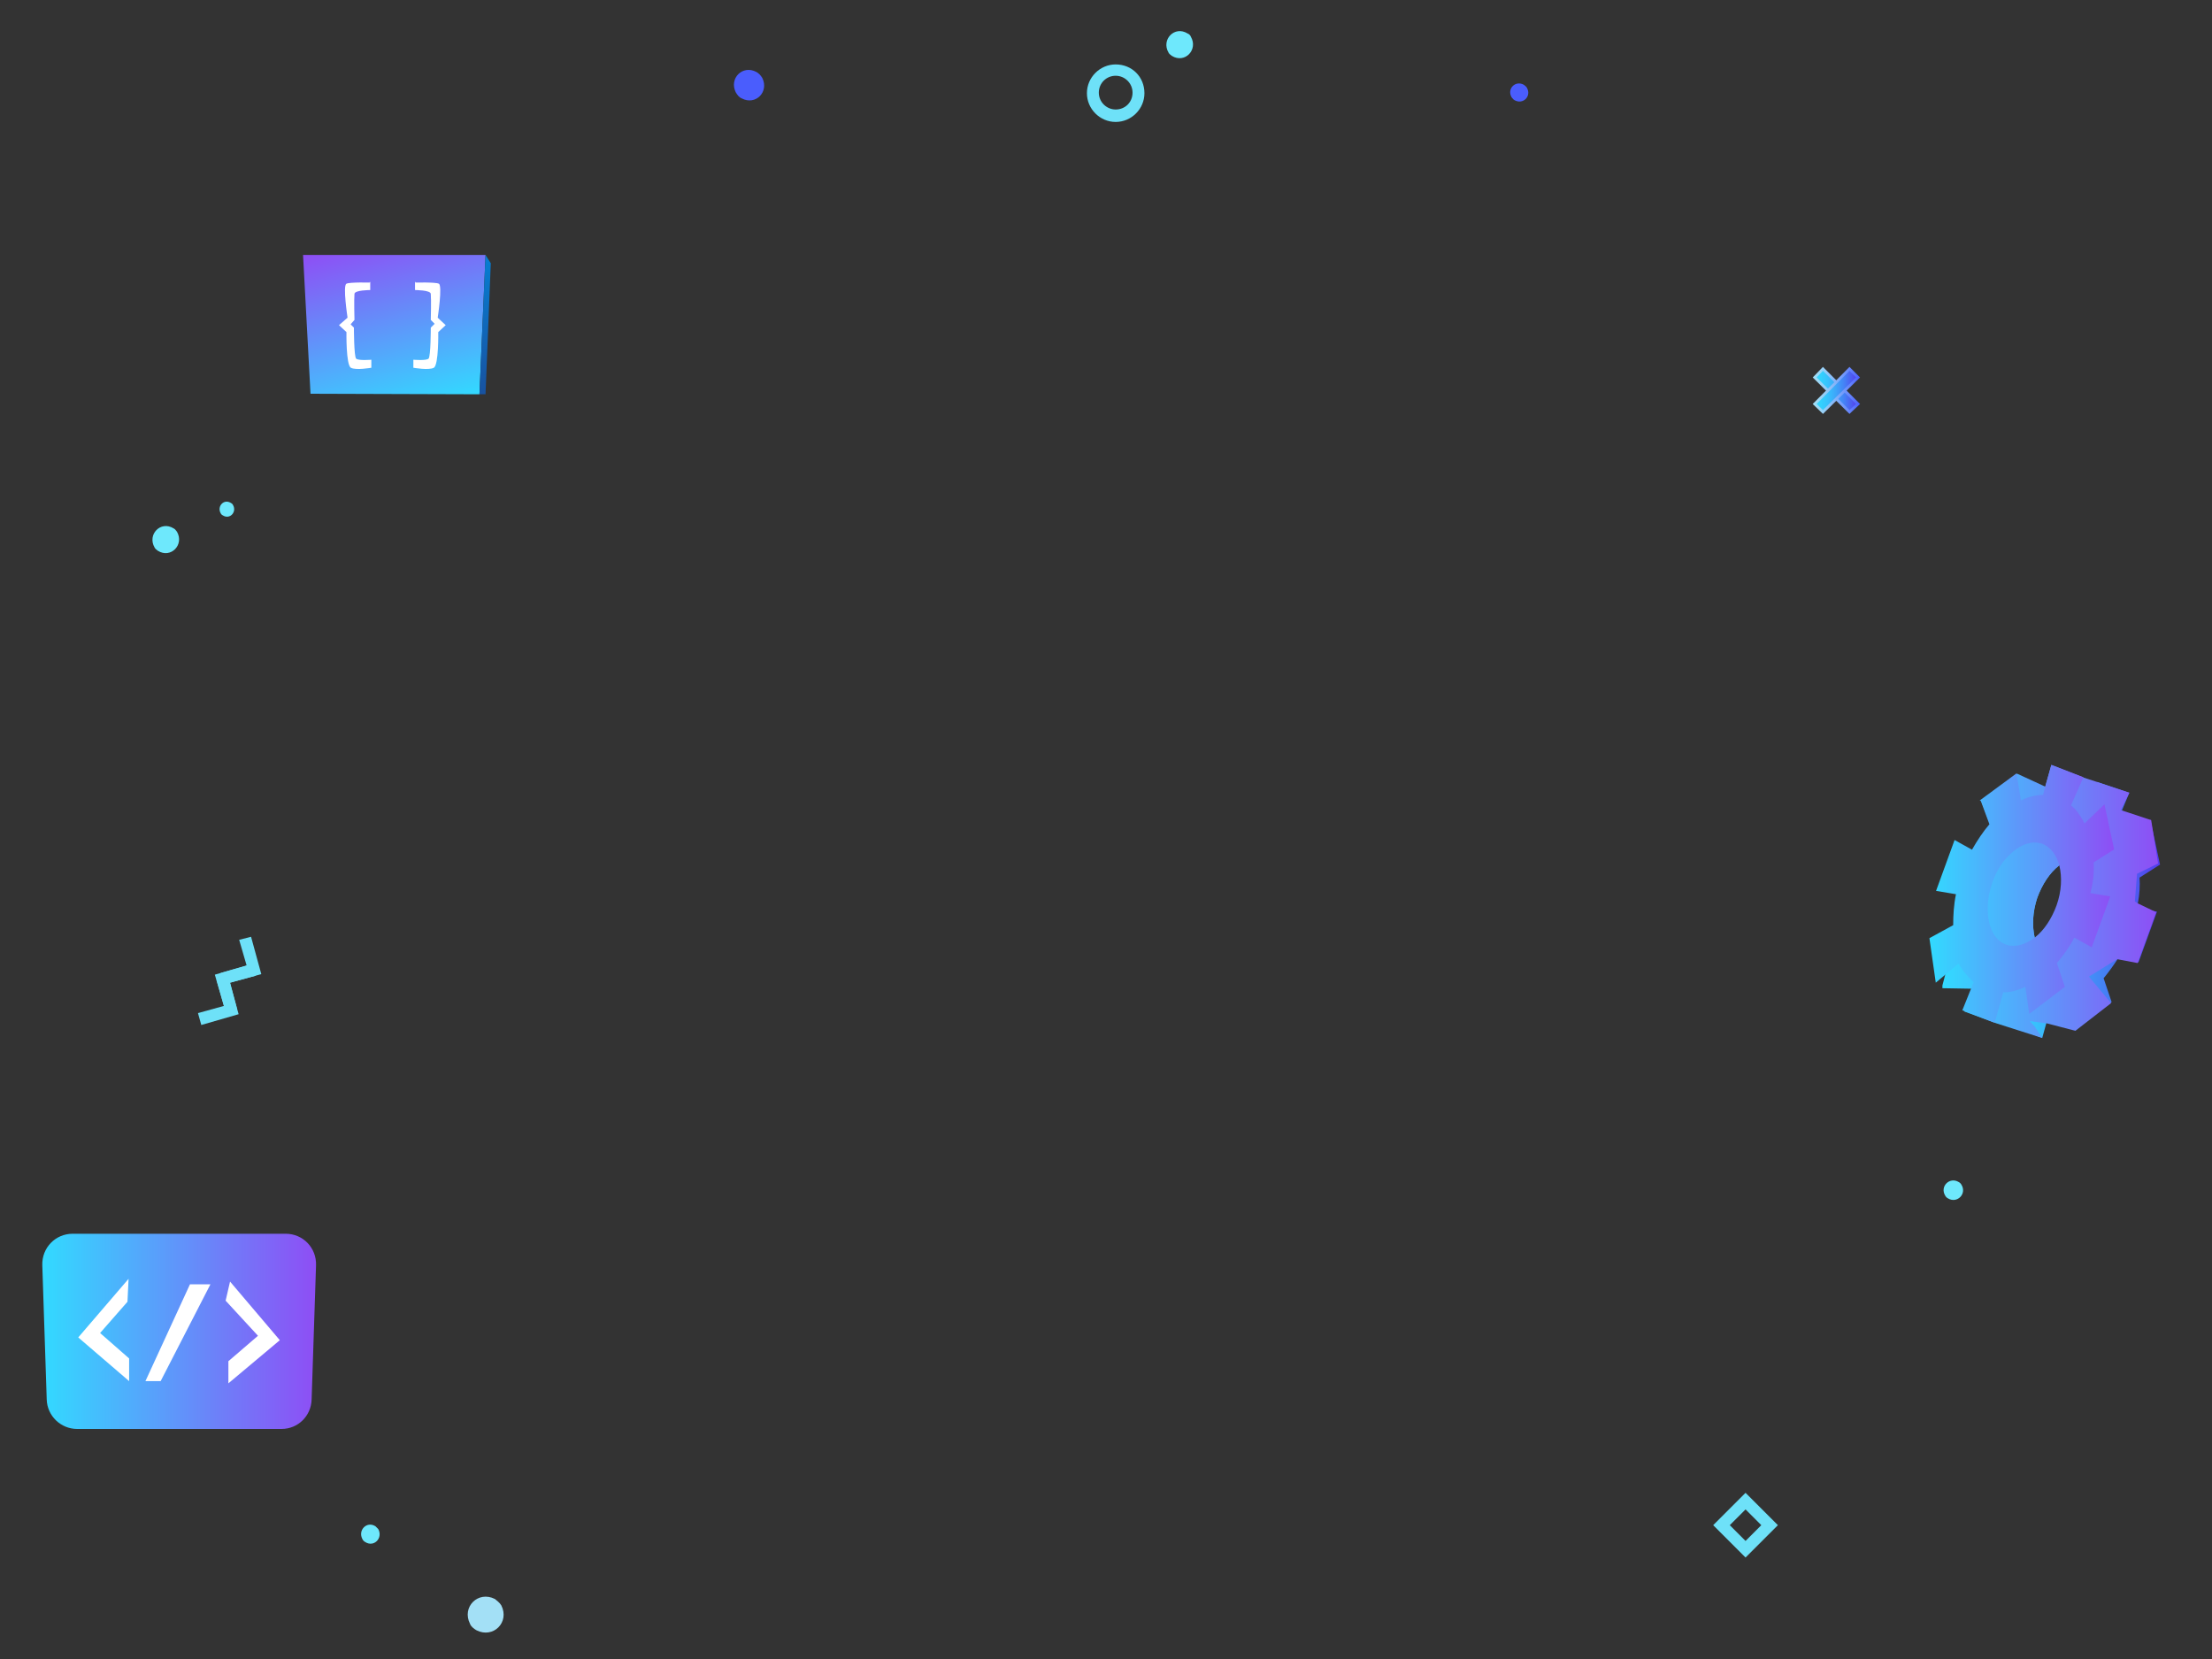 <?xml version="1.0" encoding="utf-8"?>
<!-- Generator: Adobe Illustrator 18.1.1, SVG Export Plug-In . SVG Version: 6.00 Build 0)  -->
<svg version="1.1" id="inside" xmlns="http://www.w3.org/2000/svg" xmlns:xlink="http://www.w3.org/1999/xlink" x="0px" y="0px"
	 viewBox="0 0 800 600" enable-background="new 0 0 800 600" xml:space="preserve">
<rect x="0" y="0" width="800" height="600" fill="#333333" stroke="none"/>
<path fill="#6EE8FC" d="M709.4,428.5c2,3.3-1.6,6.9-4.9,4.9c-0.4-0.2-0.8-0.6-1-1c-2-3.3,1.6-6.9,4.9-4.9
	C708.8,427.7,709.2,428.1,709.4,428.5z"/>
<g>
	
		<linearGradient id="SVGID_1_" gradientUnits="userSpaceOnUse" x1="331.564" y1="527.9" x2="339.579" y2="527.9" gradientTransform="matrix(1.958 0 0 -1.958 6.984 1174.935)">
		<stop  offset="0" style="stop-color:#32DAFF"/>
		<stop  offset="0.126" style="stop-color:#33D4FE"/>
		<stop  offset="0.294" style="stop-color:#37C3FC"/>
		<stop  offset="0.487" style="stop-color:#3DA7F9"/>
		<stop  offset="0.698" style="stop-color:#4580F5"/>
		<stop  offset="0.921" style="stop-color:#504EEF"/>
		<stop  offset="1" style="stop-color:#543BED"/>
	</linearGradient>
	
		<linearGradient id="SVGID_2_" gradientUnits="userSpaceOnUse" x1="330.856" y1="527.911" x2="340.286" y2="527.911" gradientTransform="matrix(1.958 0 0 -1.958 6.984 1174.935)">
		<stop  offset="0" style="stop-color:#A3E0F6"/>
		<stop  offset="0.137" style="stop-color:#9FDAF6"/>
		<stop  offset="0.321" style="stop-color:#93C9F7"/>
		<stop  offset="0.531" style="stop-color:#80ADF9"/>
		<stop  offset="0.76" style="stop-color:#6686FB"/>
		<stop  offset="0.966" style="stop-color:#4A5DFD"/>
	</linearGradient>
	<polygon fill="url(#SVGID_1_)" stroke="url(#SVGID_2_)" stroke-miterlimit="10" points="668.9,149 656.3,136.5 659.3,133.4 
		672,146.1 	"/>
	
		<linearGradient id="SVGID_3_" gradientUnits="userSpaceOnUse" x1="331.564" y1="527.9" x2="339.579" y2="527.9" gradientTransform="matrix(1.958 0 0 -1.958 6.984 1174.935)">
		<stop  offset="0" style="stop-color:#32DAFF"/>
		<stop  offset="0.126" style="stop-color:#33D4FE"/>
		<stop  offset="0.294" style="stop-color:#37C3FC"/>
		<stop  offset="0.487" style="stop-color:#3DA7F9"/>
		<stop  offset="0.698" style="stop-color:#4580F5"/>
		<stop  offset="0.921" style="stop-color:#504EEF"/>
		<stop  offset="1" style="stop-color:#543BED"/>
	</linearGradient>
	
		<linearGradient id="SVGID_4_" gradientUnits="userSpaceOnUse" x1="330.856" y1="527.903" x2="340.286" y2="527.903" gradientTransform="matrix(1.958 0 0 -1.958 6.984 1174.935)">
		<stop  offset="0" style="stop-color:#A3E0F6"/>
		<stop  offset="0.137" style="stop-color:#9FDAF6"/>
		<stop  offset="0.321" style="stop-color:#93C9F7"/>
		<stop  offset="0.531" style="stop-color:#80ADF9"/>
		<stop  offset="0.76" style="stop-color:#6686FB"/>
		<stop  offset="0.966" style="stop-color:#4A5DFD"/>
	</linearGradient>
	<polygon fill="url(#SVGID_3_)" stroke="url(#SVGID_4_)" stroke-miterlimit="10" points="659.3,149 656.3,146.1 668.9,133.4 
		672,136.5 	"/>
</g>
<linearGradient id="SVGID_5_" gradientUnits="userSpaceOnUse" x1="362" y1="431.9" x2="395.4" y2="431.9" gradientTransform="matrix(1.958 0 0 -1.958 6.984 1174.935)">
	<stop  offset="0" style="stop-color:#32DAFF"/>
	<stop  offset="0.126" style="stop-color:#33D4FE"/>
	<stop  offset="0.294" style="stop-color:#37C3FC"/>
	<stop  offset="0.487" style="stop-color:#3DA7F9"/>
	<stop  offset="0.698" style="stop-color:#4580F5"/>
	<stop  offset="0.921" style="stop-color:#504EEF"/>
	<stop  offset="1" style="stop-color:#543BED"/>
</linearGradient>
<path fill="url(#SVGID_5_)" d="M742.1,347c1.6-0.4,2.7-7.8,6.1-17.4L742.1,347z M755,310.4l-6.5,18.4c0.2-0.6,0.4-1,0.6-1.4
	C752.5,318,757.2,311.9,755,310.4z M755,310.4l-6.5,18.4c0.2-0.6,0.4-1,0.6-1.4C752.5,318,757.2,311.9,755,310.4z M748.4,329.6
	l-6.1,17.4C743.7,346.6,744.8,339.4,748.4,329.6z M773.2,326.6c0.6-3.1,0.8-6.3,0.6-9.2l7.4-4.7l-3.5-16.3l-7,7
	c-1-2-2.3-3.9-3.7-5.3c-0.4-0.4-0.8-0.8-1.2-1.2l1.6-3.7l2.7-6.5l-11.7-3.9l-2.7,10.2c-1.4,0-2.7,0.2-4.3,0.6
	c-1.2,0.4-2.5,0.8-3.7,1.4l-1.4-9.8l-12.9,9.8l2.9,8.6c-0.2,0.4-0.6,0.6-0.8,1c-2,2.3-3.9,5.3-5.5,8.2l-4.7-2.5l-1.6-1l-6.7,18.4
	l1.6,0.2l5.7,1c-0.8,3.9-1,7.6-1,11.2l-0.2,0.2l-7.2,4.5l3.5,16.3l7.2-6.9c0.8,1.6,1.8,3.1,2.7,4.3c0.6,0.8,1.4,1.6,2.2,2.2
	l-4.5,10.2l11.6,4.5l1.8-6.5l1.2-4.5c2.5,0,5.3-0.6,8-2l1.2,9.8l12.9-9.8l-2.9-8.6c1.8-2.2,3.5-4.5,5.1-7c0.4-0.8,0.8-1.4,1.2-2.2
	l6.3,3.5l6.7-18.4l-7.2-1.2C772.8,328,773,327.2,773.2,326.6z M736.8,324.7c1.8-4.9,4.5-9,7.8-11.6c3.3-2.7,7-3.7,10.4-2.5
	c6.1,2.2-2,7.6-5.9,17c3.5-9.4,8-15.5,5.9-17l-6.5,18.4l-0.2,0.8c-3.1,9.8,0.2,19.6-6.1,17.4c-3.1-1.2-5.3-4.1-6.3-8
	C734.9,334.9,735.1,329.8,736.8,324.7z M748.4,329.6l-6.1,17.4C743.7,346.6,744.8,339.4,748.4,329.6z M742.1,347
	c1.6-0.4,2.7-7.8,6.1-17.4L742.1,347z M755,310.4l-6.5,18.4c0.2-0.6,0.4-1,0.6-1.4C752.5,318,757.2,311.9,755,310.4z M742.1,347
	c1.6-0.4,2.7-7.8,6.1-17.4L742.1,347z M755,310.4l-6.5,18.4c0.2-0.6,0.4-1,0.6-1.4C752.5,318,757.2,311.9,755,310.4z"/>
<linearGradient id="SVGID_6_" gradientUnits="userSpaceOnUse" x1="355.267" y1="433.5" x2="394.947" y2="433.5" gradientTransform="matrix(1.958 0 0 -1.958 6.984 1174.935)">
	<stop  offset="0" style="stop-color:#32DAFF"/>
	<stop  offset="1" style="stop-color:#8E4EF5"/>
</linearGradient>
<path fill="url(#SVGID_6_)" d="M772.1,326l0.8-10l7.6-3.7l-2.5-15.7l-10.6-3.5L767,293l3.1-6.3l-11.7-3.9l-4.9-1.6l-11.6-4.5
	l-2.2,7.8l-10.2-4.7l-12.9,9.8v0.2l3.9,10.4l-12.1,33.5l-5.9,22.7v1l0,0l11.6,0.2l-3.7,8.2l11.6,4.3l16.6,5.3l-2.7-4.1l-1.8-2l0,0
	l6.1,0.8l10.4,2.7l12.9-10l-8-9.6l10.2-6.3l7.4,1.4l6.7-18.4l-6.9-3.3L772.1,326z M736.8,324.7c1.8-4.9,4.5-9,7.8-11.6
	c3.3-2.7,7-3.7,10.4-2.5l-6.5,18.4l-0.2,0.8l-6.1,17.4c-3.1-1.2-5.3-4.1-6.3-8C734.9,334.9,735.1,329.8,736.8,324.7z"/>
<linearGradient id="SVGID_7_" gradientUnits="userSpaceOnUse" x1="352.949" y1="434.9" x2="386.949" y2="434.9" gradientTransform="matrix(1.958 0 0 -1.958 6.984 1174.935)">
	<stop  offset="0" style="stop-color:#32DAFF"/>
	<stop  offset="1" style="stop-color:#8E4EF5"/>
</linearGradient>
<path fill="url(#SVGID_7_)" d="M757.2,311.9l7.4-4.7l-3.5-16.3l-7.2,6.9c-0.8-1.6-1.8-3.1-2.7-4.3c-0.6-0.8-1.4-1.6-2.2-2.2
	l4.5-10.2l-11.6-4.5l-2.2,7.8l-0.8,3.1c-2.5,0-5.3,0.6-8,2l-1.6-9.8l-13.3,9.8l0,0l0.4,0.2l3.1,8.4c-2.3,2.7-4.3,5.7-6.3,9.2
	l-6.3-3.5l-6.7,18.4l7.2,1.2c-0.8,3.9-1,7.6-1,11.2l-8.6,4.7l2.3,16.1l0,0l8.2-6.9c1.4,2.5,3.5,4.9,5.5,6.7l-4.1,10.2l11.7,4.5
	l3.1-11c1.4,0,2.9-0.2,4.3-0.6c1.2-0.4,2.5-0.8,3.7-1.4l1.4,9.8l12.9-9.8l-2.9-8.6c2.3-2.7,4.5-5.7,6.3-9.2l6.3,3.5l6.7-18.4
	l-7.2-1.2C757,319.4,757.4,315.7,757.2,311.9z M725.7,341.7c-1-0.4-1.8-0.8-2.5-1.4c-2.9-2.3-4.5-7-4.3-12.3c0-2.7,0.6-5.7,1.6-8.6
	c1.2-3.5,2.9-6.7,5.1-9c3.1-3.5,6.7-5.7,10.2-5.7c1,0,2,0.2,2.7,0.4c3.1,1.2,5.3,4.1,6.3,8c1,4.1,0.8,9.2-1,14.3
	c-1.8,4.9-4.5,9-7.8,11.6C732.5,341.7,728.8,342.7,725.7,341.7z"/>
<linearGradient id="SVGID_8_" gradientUnits="userSpaceOnUse" x1="4.191" y1="354.1" x2="54.8" y2="354.1" gradientTransform="matrix(1.958 0 0 -1.958 6.984 1174.935)">
	<stop  offset="0" style="stop-color:#32DAFF"/>
	<stop  offset="1" style="stop-color:#8E4EF5"/>
</linearGradient>
<path fill="url(#SVGID_8_)" d="M101.8,516.8H27.9c-5.9,0-10.8-4.7-11-10.6l-1.6-48.6c-0.2-6.3,4.7-11.4,11-11.4h77
	c6.3,0,11.2,5.1,11,11.4l-1.6,48.6C112.5,512.1,107.8,516.8,101.8,516.8z"/>
<g>
	<polygon fill="#FFFFFF" points="46.5,462.5 28.3,483.7 46.7,499.5 46.7,491.3 36.2,482.1 46.1,470.8 	"/>
	<polygon fill="#FFFFFF" points="83.2,463.5 101.2,484.7 82.6,500.3 82.6,492.3 93.3,483.1 81.6,470.4 	"/>
	<polygon fill="#FFFFFF" points="52.6,499.5 68.7,464.5 76.1,464.5 58.1,499.5 	"/>
</g>
<path fill="#4A5DFD" d="M275.7,28.2c2.5,5.1-2.5,10-7.4,7.4c-1-0.4-1.6-1.2-2.2-2.2c-2.5-5.1,2.5-10,7.4-7.4
	C274.3,26.4,275.1,27.2,275.7,28.2z"/>
<path fill="#A3E0F6" d="M181.3,580.6c3.1,6.1-2.9,12.1-9,9c-1-0.6-2-1.4-2.3-2.3c-3.1-6.1,2.9-12.1,9-9
	C179.7,578.9,180.7,579.6,181.3,580.6z"/>
<path fill="#6EE8FC" d="M136.8,553c1.8,3.3-1.6,6.7-4.7,4.7c-0.4-0.2-0.8-0.6-1-1c-1.8-3.3,1.6-6.7,4.7-4.7
	C136.2,552.4,136.4,552.6,136.8,553z"/>
<g>
	<path fill="#6EE8FC" d="M64,192.3c2.7,4.7-2.2,9.8-6.9,6.9c-0.6-0.4-1-0.8-1.2-1.2c-2.7-4.7,2.2-9.8,6.9-6.9
		C63.2,191.3,63.6,191.7,64,192.3z"/>
	<path fill="#6EE8FC" d="M430.7,13.3c2.7,4.7-2.2,9.8-6.9,6.9c-0.6-0.4-1-0.8-1.2-1.2c-2.7-4.7,2.2-9.8,6.9-6.9
		C430,12.3,430.5,12.7,430.7,13.3z"/>
	<path fill="#6EE8FC" d="M84.3,182.7c1.4,2.5-1.2,5.3-3.7,3.7c-0.4-0.2-0.6-0.4-0.8-0.8c-1.4-2.5,1.2-5.3,3.7-3.7
		C83.9,182.1,84.1,182.3,84.3,182.7z"/>
</g>
<path fill="#4A5DFD" d="M552.2,31.7c1.8,3.1-1.4,6.3-4.5,4.5c-0.4-0.2-0.6-0.6-1-1c-1.8-3.1,1.4-6.3,4.5-4.5
	C551.6,31.1,552,31.3,552.2,31.7z"/>
<g>
	<g>
		<polygon fill="#6EE1F8" points="81,356 79.8,351.9 89.2,349.2 86.5,339.9 90.8,338.8 94.5,352.3 		"/>
	</g>
	<g>
		<polygon fill="#6EE1F8" points="72.8,370.7 71.6,366.4 81,363.8 78.3,354.4 82.6,353.3 86.3,366.8 		"/>
	</g>
	<g>
		<polygon fill="#6EE1F8" points="81.6,366 77.7,352.5 91.2,348.6 92.4,352.9 83.2,355.4 85.7,364.8 		"/>
	</g>
</g>
<path fill="#6EE1F8" d="M403.5,23.3c-5.7,0-10.4,4.7-10.4,10.4c0,5.7,4.7,10.4,10.4,10.4c5.7,0,10.4-4.7,10.4-10.4
	C413.9,27.8,409.4,23.3,403.5,23.3z M403.5,39.6c-3.3,0-6.1-2.7-6.1-6.1s2.7-6.1,6.1-6.1c3.3,0,6.1,2.7,6.1,6.1
	C409.6,37,406.9,39.6,403.5,39.6z"/>
<path fill="#6EE1F8" d="M631.3,539.9l-11.7,11.7l11.7,11.7l11.7-11.7L631.3,539.9z M625.6,551.6l5.7-5.7l5.7,5.7l-5.7,5.7
	L625.6,551.6z"/>
<linearGradient id="SVGID_9_" gradientUnits="userSpaceOnUse" x1="-69.264" y1="524.294" x2="-60.608" y2="556.441" gradientTransform="matrix(-1.958 0 0 -1.958 16.661 1174.935)">
	<stop  offset="0" style="stop-color:#32DAFF"/>
	<stop  offset="1" style="stop-color:#8E4EF5"/>
</linearGradient>
<polygon fill="url(#SVGID_9_)" points="173.4,142.6 175.6,92.2 109.6,92.2 112.3,142.4 "/>
<linearGradient id="SVGID_10_" gradientUnits="userSpaceOnUse" x1="-84.15" y1="528.005" x2="-77.69" y2="551.994" gradientTransform="matrix(-1.958 0 0 -1.958 16.661 1174.935)">
	<stop  offset="0" style="stop-color:#1852A0"/>
	<stop  offset="1" style="stop-color:#067ED3"/>
</linearGradient>
<polygon fill="url(#SVGID_10_)" points="175.6,92.2 177.5,95.2 175.6,142.6 173.4,142.6 "/>
<path fill="#FFFFFF" d="M150.3,102.2c0,0,7.2-0.2,8.4,0.4c1.4,0.6-0.4,12.3-0.4,12.3l2.9,2.7l-2.7,2.5c0,0,0.2,11.9-1.6,12.9
	s-7.4,0-7.4,0v-2.9c0,0,4.7,0.4,5.5-0.4c0.8-0.8,0.8-11.2,0.8-11.2l1.4-1.4l-1.4-1.4c0,0,0.2-7.4,0-9.4c0-1.4-5.7-1.4-5.7-1.4v-2.9
	H150.3z"/>
<path fill="#FFFFFF" d="M133.7,102.2c0,0-7.2-0.2-8.4,0.4c-1.4,0.6,0.4,12.3,0.4,12.3l-3.1,2.7l2.7,2.5c0,0-0.2,11.9,1.6,12.9
	s7.4,0,7.4,0v-2.9c0,0-4.7,0.4-5.5-0.4c-0.8-0.8-0.8-11.2-0.8-11.2l-1.2-1.2l1.4-1.6c0,0-0.2-7.4,0-9.4c0-1.4,5.7-1.4,5.7-1.4v-2.9
	H133.7z"/>
<linearGradient id="SVGID_11_" gradientUnits="userSpaceOnUse" x1="208.578" y1="-40" x2="517.221" y2="-40">
	<stop  offset="0" style="stop-color:#32DAFF"/>
	<stop  offset="1" style="stop-color:#8E4EF5"/>
</linearGradient>
<rect x="208.6" y="-75.5" fill="url(#SVGID_11_)" width="308.6" height="71"/>
</svg>
